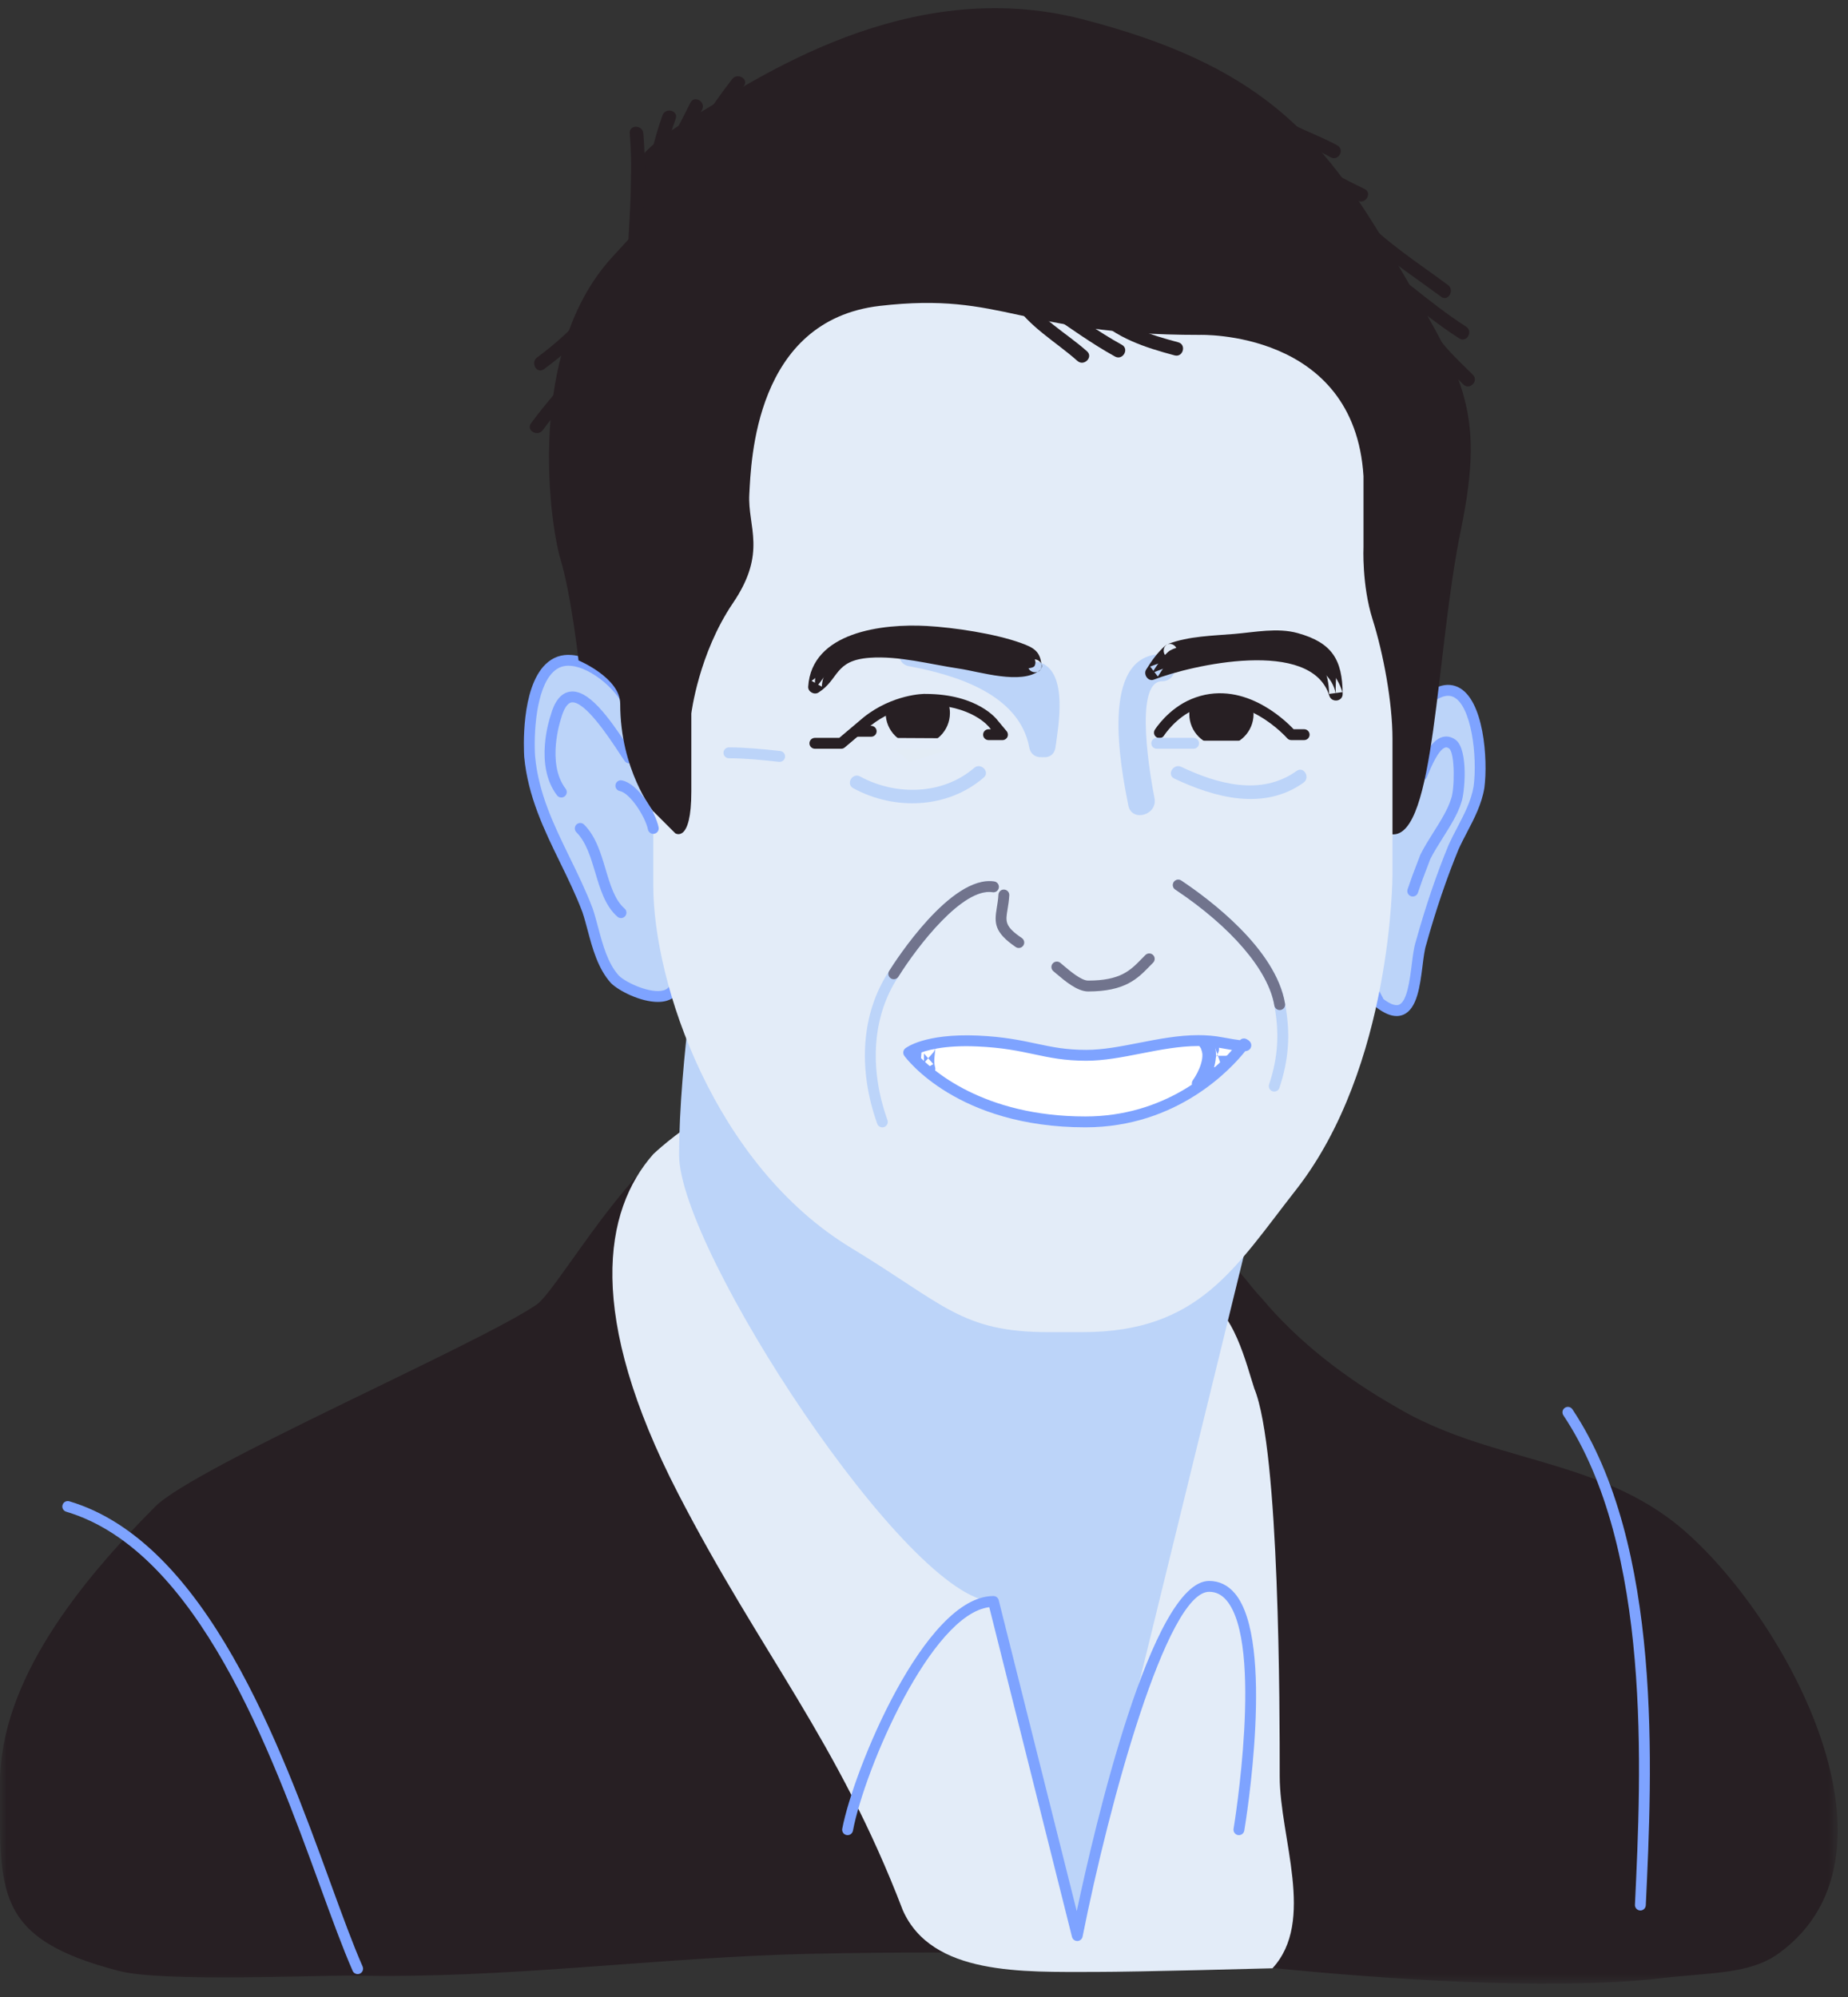<?xml version="1.0" encoding="UTF-8"?>
<svg width="136px" height="147px" viewBox="0 0 136 147" version="1.1" xmlns="http://www.w3.org/2000/svg" xmlns:xlink="http://www.w3.org/1999/xlink">
    <rect x="0" y="0" width="136" height="147" fill="#333333" stroke="none"/>
    <title>Illustration / Drew</title>
    <defs>
        <polygon id="path-1" points="0 0.09 135.241 0.09 135.241 63.2 0 63.2"></polygon>
    </defs>
    <g id="Illustration-/-Drew" stroke="none" stroke-width="1" fill="none" fill-rule="evenodd">
        <g id="Drew">
            <path d="M104.177,52.344 C108.31,47.676 109.243,54.876 108.843,57.944 C108.577,59.544 107.643,60.876 106.977,62.344 C106.043,64.611 105.243,67.011 104.577,69.411 C104.043,71.011 104.443,76.076 101.51,73.811 C101.51,73.811 99.477,70.076 99.777,69.976 C100.077,69.876 101.177,65.144 101.177,65.144" id="Fill-1" fill="#BCD4F9"></path>
            <path d="M102.781,74.786 C102.336,74.786 101.836,74.568 101.266,74.128 C101.222,74.094 101.186,74.051 101.159,74.002 C99.179,70.366 99.31,70.034 99.381,69.854 C99.406,69.791 99.454,69.728 99.512,69.678 C99.724,69.305 100.321,67.061 100.787,65.053 C100.837,64.838 101.051,64.703 101.267,64.754 C101.482,64.804 101.616,65.018 101.566,65.234 C100.782,68.611 100.399,69.729 100.164,70.122 C100.294,70.593 101.086,72.189 101.821,73.544 C102.182,73.813 102.65,74.082 102.962,73.951 C103.554,73.704 103.751,72.136 103.895,70.99 C103.977,70.333 104.055,69.711 104.198,69.284 C104.897,66.765 105.709,64.371 106.606,62.191 C106.812,61.738 107.034,61.311 107.258,60.885 C107.778,59.886 108.271,58.944 108.449,57.878 C108.736,55.669 108.287,51.902 106.948,51.293 C106.178,50.942 105.179,51.815 104.476,52.608 C104.33,52.775 104.078,52.791 103.911,52.642 C103.746,52.497 103.73,52.244 103.877,52.078 C105.16,50.63 106.305,50.122 107.279,50.565 C109.21,51.444 109.511,55.91 109.239,57.995 C109.039,59.202 108.494,60.245 107.966,61.255 C107.751,61.669 107.534,62.082 107.341,62.509 C106.462,64.646 105.659,67.009 104.962,69.518 C104.838,69.889 104.766,70.472 104.689,71.09 C104.502,72.578 104.29,74.265 103.269,74.69 C103.114,74.754 102.951,74.786 102.781,74.786" id="Fill-3" fill="#7EA3FF"></path>
            <path d="M104.635,57.053 C105.035,56.121 105.835,53.988 106.903,54.788 C107.569,55.321 107.435,58.253 107.169,58.921 C106.769,60.253 105.569,61.721 104.903,63.053 C104.503,64.121 104.369,64.388 103.969,65.588" id="Fill-5" fill="#BCD4F9"></path>
            <path d="M103.969,65.988 C103.927,65.988 103.885,65.981 103.843,65.968 C103.633,65.897 103.519,65.671 103.589,65.461 C103.867,64.631 104.017,64.241 104.215,63.733 C104.303,63.502 104.403,63.246 104.527,62.912 C104.811,62.342 105.159,61.789 105.496,61.254 C106.018,60.426 106.555,59.571 106.786,58.805 C107.059,58.118 107.081,55.442 106.652,55.1 C106.517,54.998 106.427,55.005 106.366,55.021 C105.87,55.155 105.342,56.407 105.087,57.01 L105.003,57.21 C104.916,57.414 104.681,57.507 104.478,57.421 C104.275,57.334 104.181,57.098 104.267,56.895 L104.351,56.7 C104.722,55.818 105.284,54.485 106.157,54.248 C106.39,54.186 106.749,54.172 107.143,54.468 C108.08,55.218 107.794,58.432 107.54,59.069 C107.291,59.906 106.723,60.807 106.173,61.679 C105.831,62.222 105.508,62.736 105.26,63.232 C105.151,63.531 105.051,63.789 104.96,64.022 C104.767,64.521 104.619,64.902 104.348,65.714 C104.292,65.881 104.136,65.988 103.969,65.988" id="Fill-7" fill="#7EA3FF"></path>
            <path d="M46.443,52.344 C46.043,50.744 43.777,48.744 42.043,48.611 C39.11,48.344 38.843,53.544 38.977,55.676 C39.377,59.944 41.777,63.144 43.243,67.011 C43.777,68.611 44.043,70.744 45.243,72.076 C46.043,72.876 49.377,74.344 49.777,72.344 L50.777,66.676 L49.577,58.795" id="Fill-9" fill="#BCD4F9"></path>
            <path d="M48.413,73.747 C47.131,73.747 45.527,72.926 44.961,72.359 C43.997,71.291 43.597,69.788 43.244,68.463 C43.121,68.001 43.001,67.551 42.863,67.138 C42.387,65.881 41.792,64.66 41.216,63.479 C40.054,61.096 38.852,58.631 38.578,55.715 C38.546,55.192 38.318,50.671 40.146,48.895 C40.681,48.375 41.33,48.144 42.079,48.212 C43.93,48.355 46.377,50.428 46.83,52.247 C46.885,52.461 46.754,52.678 46.54,52.731 C46.326,52.782 46.109,52.655 46.055,52.441 C45.683,50.955 43.53,49.126 42.013,49.01 C41.498,48.958 41.069,49.112 40.704,49.467 C39.426,50.711 39.276,54.056 39.376,55.651 C39.634,58.412 40.752,60.703 41.934,63.129 C42.518,64.326 43.122,65.564 43.617,66.868 C43.765,67.312 43.89,67.778 44.017,68.256 C44.363,69.555 44.721,70.898 45.54,71.808 C46.071,72.339 47.914,73.175 48.846,72.892 C49.146,72.801 49.318,72.601 49.385,72.265 L50.371,66.671 L49.182,58.855 C49.148,58.638 49.298,58.432 49.517,58.399 C49.736,58.364 49.938,58.516 49.972,58.735 L51.172,66.616 C51.178,66.659 51.178,66.703 51.17,66.746 L50.17,72.413 C50.043,73.052 49.665,73.479 49.078,73.658 C48.872,73.719 48.648,73.747 48.413,73.747" id="Fill-11" fill="#7EA3FF"></path>
            <path d="M46.302,55.788 C45.302,54.388 42.043,48.61 40.902,52.788 C40.902,52.788 39.719,56.212 41.311,58.3" id="Fill-13" fill="#BCD4F9"></path>
            <path d="M41.31,58.7 C41.19,58.7 41.07,58.646 40.993,58.542 C39.29,56.31 40.472,52.804 40.524,52.657 C40.809,51.61 41.286,51.015 41.932,50.912 C43.282,50.698 44.77,52.751 46.17,54.876 C46.351,55.15 46.506,55.384 46.627,55.554 C46.756,55.735 46.714,55.984 46.534,56.113 C46.354,56.241 46.104,56.198 45.976,56.02 C45.85,55.844 45.69,55.6 45.502,55.316 C44.76,54.188 43.015,51.568 42.058,51.701 C41.758,51.749 41.485,52.172 41.288,52.892 C41.269,52.95 40.188,56.168 41.628,58.057 C41.762,58.232 41.728,58.484 41.553,58.617 C41.48,58.673 41.394,58.7 41.31,58.7" id="Fill-15" fill="#7EA3FF"></path>
            <g id="Group-19" transform="translate(0, 82.808)">
                <mask id="mask-2" fill="white">
                    <use xlink:href="#path-1"></use>
                </mask>
                <g id="Clip-18"></g>
                <path d="M53.748,0.393 C48.877,-2.128 41.377,11.872 39.51,13.204 C35.244,16.139 14.365,25.144 11.431,28.077 C5.831,33.677 0.006,40.94 0.006,48.408 C0.006,56.408 -0.528,59.875 8.806,62.275 C12.006,63.075 22.711,62.603 25.911,62.603 C37.111,62.868 48.311,61.268 59.511,61.003 C72.578,60.736 80.844,61.003 93.911,62.068 C101.911,62.868 113.644,63.668 121.644,62.868 C125.911,62.336 128.722,62.568 130.948,60.939 C141.142,53.473 130.978,35.403 123.244,29.268 C117.111,24.468 109.378,24.736 102.711,20.736 C98.978,18.603 95.511,15.936 92.844,12.736 C91.778,11.668 90.978,10.068 89.644,9.803" id="Fill-17" fill="#271F23" mask="url(#mask-2)"></path>
            </g>
            <path d="M88.578,95.811 C90.711,96.076 91.778,100.611 92.311,102.211 C94.178,106.744 94.178,125.944 94.178,130.744 C94.178,135.276 96.844,141.411 93.644,144.876 C93.644,144.876 83.778,145.144 80.578,145.144 C75.244,145.144 68.578,145.411 66.444,140.611 C61.644,128.076 56.018,121.775 49.911,109.944 C43.11,96.767 44.413,89.103 48.077,84.951 C48.077,84.951 54.348,78.894 60.148,80.019" id="Fill-20" fill="#E3ECF8"></path>
            <path d="M92.339,89.144 L79.279,142.467 L73.111,117.876 C66.873,117.878 49.977,91.971 49.977,85.019 C49.977,78.067 51.577,68.411 51.577,68.411" id="Fill-22" fill="#BCD4F9"></path>
            <path d="M42.577,48.611 C42.577,48.611 42.043,43.811 41.243,41.144 C40.443,38.476 38.71,25.944 44.977,19.011 L46.443,17.411 L46.443,12.876 C46.443,12.876 46.444,11.278 50.977,8.611 C55.51,5.944 66.71,-1.922 79.643,1.411 C92.577,4.744 97.243,9.811 102.443,18.744 C107.643,27.676 109.376,29.944 107.51,39.011 C105.643,48.076 105.643,61.678 102.443,61.411 L100.577,60.138 C100.577,60.138 98.31,36.876 98.443,36.344 C98.577,35.811 96.577,30.476 96.177,30.076 C95.777,29.676 74.321,27.811 74.321,27.811 C74.321,27.811 62.177,27.276 61.777,27.676 C61.377,28.076 57.51,41.276 56.977,42.344 C56.443,43.411 52.843,52.211 52.843,52.211 L50.043,62.876 L48.043,59.676 C48.043,59.676 45.643,56.656 45.643,51.811 C45.643,49.891 42.577,48.611 42.577,48.611" id="Fill-24" fill="#271F23"></path>
            <path d="M88.268,24.65 C88.268,24.65 99.678,24.25 100.344,35.05 L100.344,40.25 C100.344,40.25 100.211,43.05 101.011,45.582 C101.811,48.115 102.477,51.718 102.477,54.382 L102.477,64.382 C102.477,64.382 102.477,78.515 95.373,87.582 C90.912,93.276 88.268,98.051 79.677,98.051 L77.144,98.051 C70.744,98.051 69.478,96 62.64,91.854 C52.56,85.744 48.077,72.382 48.077,65.182 L48.077,59.715 L49.694,61.333 C49.694,61.333 50.877,62.115 50.877,58.25 L50.877,52.515 C50.877,52.515 51.411,48.118 53.944,44.382 C56.477,40.65 55.011,38.782 55.144,36.382 C55.277,33.982 55.544,23.582 64.744,22.515 C73.944,21.45 74.992,24.65 88.268,24.65" id="Fill-26" fill="#E3ECF8"></path>
            <polyline id="Fill-28" fill="#271F23" points="89.619 77.411 88.235 79.965 91.544 76.838 88.499 76.331"></polyline>
            <path d="M88.235,80.065 C88.213,80.065 88.191,80.058 88.174,80.045 C88.135,80.015 88.123,79.96 88.147,79.917 L89.531,77.363 C89.557,77.315 89.618,77.297 89.667,77.322 C89.715,77.348 89.733,77.41 89.707,77.458 L88.62,79.463 L91.329,76.903 L88.483,76.429 C88.427,76.42 88.391,76.369 88.399,76.315 C88.409,76.26 88.459,76.223 88.515,76.232 L91.56,76.739 C91.598,76.745 91.628,76.772 91.639,76.808 C91.651,76.844 91.64,76.884 91.613,76.91 L88.303,80.038 C88.284,80.056 88.259,80.065 88.235,80.065" id="Fill-30" fill="#271F23"></path>
            <path d="M65.179,52.481 C65.179,52.012 69.503,51.119 69.652,51.409 C69.816,51.731 69.908,52.095 69.908,52.481 C69.908,53.788 68.85,54.845 67.543,54.845 C66.238,54.845 65.179,53.788 65.179,52.481" id="Fill-32" fill="#271F23"></path>
            <path d="M87.524,52.556 C87.524,52.379 87.528,52.221 87.539,52.074 C87.577,51.544 91.038,51.245 91.176,51.476 C91.391,51.833 92.253,52.112 92.253,52.556 C92.253,53.862 91.194,54.922 89.888,54.922 C88.583,54.922 87.524,53.862 87.524,52.556" id="Fill-34" fill="#271F23"></path>
            <path d="M61.91,55.111 L59.97,55.111 C59.75,55.111 59.57,54.931 59.57,54.711 C59.57,54.49 59.75,54.311 59.97,54.311 L61.764,54.311 L63.569,52.788 C65.706,51.091 68.007,51.064 68.094,51.076 C71.968,51.076 73.376,52.961 73.434,53.042 L74.084,53.821 C74.183,53.939 74.205,54.105 74.138,54.246 C74.073,54.387 73.931,54.476 73.777,54.476 L72.75,54.476 C72.529,54.476 72.35,54.297 72.35,54.076 C72.35,53.855 72.529,53.676 72.75,53.676 L72.923,53.676 L72.802,53.532 C72.775,53.496 71.528,51.876 68.094,51.876 C68.072,51.876 65.978,51.896 64.075,53.407 L62.168,55.016 C62.096,55.078 62.005,55.111 61.91,55.111" id="Fill-36" fill="#271F23"></path>
            <path d="M64.114,54.226 L63.087,54.226 C62.866,54.226 62.687,54.047 62.687,53.826 C62.687,53.605 62.866,53.426 63.087,53.426 L64.114,53.426 C64.334,53.426 64.514,53.605 64.514,53.826 C64.514,54.047 64.334,54.226 64.114,54.226" id="Fill-38" fill="#271F23"></path>
            <path d="M62.792,58.016 C65.823,59.668 69.737,59.532 72.396,57.231 C72.885,56.807 72.175,56.102 71.689,56.522 C69.379,58.522 65.91,58.578 63.296,57.152 C62.73,56.844 62.225,57.707 62.792,58.016" id="Fill-40" fill="#BCD4F9"></path>
            <path d="M86.424,57.308 C89.37,58.702 92.996,59.705 95.929,57.608 C96.448,57.236 95.95,56.368 95.424,56.744 C92.793,58.625 89.563,57.692 86.929,56.444 C86.349,56.171 85.841,57.032 86.424,57.308" id="Fill-42" fill="#BCD4F9"></path>
            <path d="M64.935,82.978 C64.77,82.978 64.616,82.876 64.558,82.712 C63.091,78.604 63.414,74.501 65.444,71.455 C65.892,70.738 69.978,64.395 73.173,64.881 C73.391,64.915 73.54,65.121 73.505,65.339 C73.471,65.558 73.266,65.706 73.048,65.671 C70.857,65.328 67.555,69.588 66.116,71.888 C64.22,74.731 63.93,78.575 65.311,82.444 C65.385,82.651 65.277,82.881 65.069,82.955 C65.024,82.971 64.979,82.978 64.935,82.978" id="Fill-44" fill="#BCD4F9"></path>
            <path d="M93.777,80.344 C93.734,80.344 93.693,80.338 93.65,80.323 C93.441,80.253 93.327,80.027 93.397,79.818 C94.05,77.859 94.168,76.071 93.784,74.018 C93.351,71.425 90.625,68.235 86.489,65.476 C86.304,65.355 86.255,65.105 86.378,64.922 C86.5,64.738 86.749,64.688 86.932,64.811 C89.005,66.195 93.898,69.844 94.571,73.878 C94.982,76.064 94.854,77.976 94.156,80.071 C94.1,80.238 93.944,80.344 93.777,80.344" id="Fill-46" fill="#BCD4F9"></path>
            <path d="M65.776,72.076 C65.704,72.076 65.63,72.058 65.564,72.015 C65.378,71.898 65.321,71.651 65.438,71.464 C65.893,70.736 69.978,64.394 73.173,64.881 C73.391,64.915 73.54,65.121 73.505,65.339 C73.471,65.558 73.266,65.706 73.048,65.671 C70.858,65.327 67.555,69.588 66.116,71.888 C66.04,72.01 65.91,72.076 65.776,72.076" id="Fill-48" fill="#71748D"></path>
            <path d="M94.176,74.344 C93.984,74.344 93.814,74.205 93.782,74.009 C93.351,71.425 90.625,68.235 86.489,65.476 C86.304,65.355 86.255,65.105 86.378,64.922 C86.5,64.738 86.749,64.688 86.932,64.811 C89.005,66.194 93.898,69.844 94.571,73.878 C94.607,74.095 94.46,74.302 94.242,74.338 C94.22,74.342 94.198,74.344 94.176,74.344" id="Fill-50" fill="#71748D"></path>
            <path d="M66.874,77.476 C66.874,77.476 68.131,76.456 71.931,76.623 C75.731,76.789 76.843,77.676 79.943,77.676 C83.043,77.676 86.543,76.111 89.89,76.744 C92.398,77.219 91.544,76.838 91.544,76.838 C91.544,76.838 87.577,82.576 79.877,82.576 C70.577,82.576 66.874,77.476 66.874,77.476" id="Fill-52" fill="#FFFFFF"></path>
            <path d="M67.494,77.589 C68.53,78.714 72.332,82.176 79.877,82.176 C85.722,82.176 89.345,78.793 90.668,77.288 C90.428,77.249 90.144,77.199 89.815,77.137 C89.304,77.039 88.772,76.993 88.191,76.993 C86.792,76.993 85.355,77.273 83.965,77.545 C82.565,77.818 81.244,78.076 79.944,78.076 C78.341,78.076 77.249,77.844 76.095,77.598 C74.951,77.355 73.768,77.105 71.913,77.023 C69.436,76.913 68.085,77.326 67.494,77.589 M79.877,82.976 C70.48,82.976 66.706,77.926 66.549,77.711 C66.425,77.539 66.456,77.3 66.621,77.166 C66.674,77.123 68.02,76.058 71.948,76.223 C73.87,76.307 75.14,76.578 76.261,76.816 C77.422,77.063 78.425,77.276 79.944,77.276 C81.166,77.276 82.451,77.026 83.812,76.76 C85.24,76.481 86.715,76.193 88.191,76.193 C88.823,76.193 89.403,76.244 89.964,76.351 C90.621,76.474 91.016,76.534 91.254,76.562 C91.369,76.441 91.551,76.402 91.707,76.472 C92.094,76.644 92.104,76.896 92.076,77.031 C92.049,77.149 91.958,77.342 91.637,77.376 C90.653,78.61 86.692,82.976 79.877,82.976" id="Fill-54" fill="#7EA3FF"></path>
            <path d="M80.077,72.976 C79.281,72.976 78.382,72.215 77.726,71.658 L77.521,71.484 C77.351,71.342 77.327,71.09 77.469,70.921 C77.61,70.751 77.862,70.727 78.033,70.869 L78.243,71.047 C78.741,71.469 79.574,72.176 80.077,72.176 C82.459,72.176 83.186,71.429 84.028,70.564 L84.294,70.294 C84.45,70.138 84.703,70.138 84.86,70.294 C85.016,70.45 85.016,70.703 84.86,70.859 L84.602,71.122 C83.714,72.034 82.796,72.976 80.077,72.976" id="Fill-56" fill="#71748D"></path>
            <path d="M74.976,69.776 C74.898,69.776 74.82,69.755 74.751,69.707 C73.148,68.61 73.174,67.923 73.359,66.803 C73.404,66.531 73.456,66.221 73.478,65.853 C73.491,65.632 73.68,65.458 73.9,65.478 C74.121,65.49 74.289,65.679 74.276,65.899 C74.252,66.305 74.197,66.639 74.149,66.934 C73.998,67.844 73.942,68.184 75.202,69.046 C75.385,69.171 75.431,69.421 75.306,69.602 C75.229,69.715 75.104,69.776 74.976,69.776" id="Fill-58" fill="#71748D"></path>
            <path d="M75.672,50.54 C75.945,50.662 75.533,50.264 75.712,50.571 C75.79,50.704 75.806,50.923 75.835,51.072 C75.927,51.553 75.899,52.075 75.889,52.562 C75.879,53.045 75.842,53.528 75.795,54.008 C75.783,54.143 75.686,54.908 75.746,54.478 C75.569,55.739 77.496,56.282 77.675,55.009 C77.899,53.405 78.578,49.664 76.682,48.813 C75.515,48.289 74.497,50.012 75.672,50.54" id="Fill-60" fill="#BCD4F9"></path>
            <path d="M85.51,48.144 C80.851,48.175 82.499,56.551 83.034,59.276 C83.282,60.541 85.21,60.004 84.962,58.745 C84.706,57.438 83.381,50.159 85.51,50.144 C86.799,50.135 86.8,48.135 85.51,48.144" id="Fill-62" fill="#BCD4F9"></path>
            <path d="M86.11,47.876 C86.71,47.544 87.378,47.544 88.044,47.476 C89.91,47.211 91.778,47.076 93.644,46.944 C94.91,46.811 97.178,47.344 97.978,48.611 C98.511,49.544 98.244,50.011 98.31,51.076 C97.778,48.411 94.11,48.211 91.91,48.276 C89.378,48.344 87.11,48.544 84.778,49.544 C84.778,49.544 85.578,48.211 86.11,47.876" id="Fill-64" fill="#271F23"></path>
            <path d="M86.243,48.358 C88.186,47.616 90.642,47.668 92.71,47.51 C95.476,47.302 97.788,47.906 97.81,51.076 C98.138,51.032 98.465,50.988 98.793,50.944 C97.222,45.849 88.147,47.702 84.645,49.062 C84.833,49.306 85.021,49.551 85.209,49.796 C85.566,49.218 85.952,48.679 86.463,48.231 C86.949,47.803 86.238,47.099 85.757,47.522 C85.179,48.031 84.75,48.64 84.346,49.291 C84.129,49.642 84.492,50.188 84.91,50.026 C87.668,48.954 96.509,46.932 97.828,51.209 C97.993,51.742 98.814,51.652 98.81,51.076 C98.793,48.551 98.032,47.302 95.494,46.597 C94.014,46.186 92.334,46.535 90.844,46.66 C89.26,46.794 87.475,46.822 85.978,47.394 C85.382,47.622 85.639,48.589 86.243,48.358" id="Fill-66" fill="#271F23"></path>
            <polygon id="Fill-68" fill="#E3ECF5" points="69.377 54.711 65.823 54.711 64.677 54.711 66.874 56.527 69.726 55.619 70.677 54.744"></polygon>
            <path d="M65.789,55.111 L66.961,56.079 L69.521,55.264 L69.679,55.119 L69.367,55.111 L65.789,55.111 Z M66.873,56.927 C66.781,56.927 66.692,56.895 66.619,56.835 L64.422,55.019 C64.292,54.911 64.243,54.734 64.301,54.575 C64.357,54.416 64.508,54.311 64.677,54.311 L70.687,54.344 C70.849,54.347 70.994,54.451 71.051,54.603 C71.108,54.755 71.068,54.927 70.948,55.038 L69.998,55.913 C69.955,55.952 69.904,55.982 69.848,55.999 L66.995,56.907 C66.955,56.921 66.914,56.927 66.873,56.927 L66.873,56.927 Z" id="Fill-70" fill="#E3ECF8"></path>
            <polyline id="Fill-72" fill="#E3ECF8" points="88.039 54.922 92.338 54.922 91.549 56.138 89.477 55.83 88.426 56.138"></polyline>
            <path d="M88.427,56.538 C88.253,56.538 88.094,56.424 88.043,56.25 C87.98,56.038 88.102,55.816 88.314,55.755 L89.364,55.446 C89.419,55.429 89.478,55.424 89.536,55.434 L91.353,55.704 L91.602,55.321 L88.04,55.321 C87.818,55.321 87.64,55.143 87.64,54.921 C87.64,54.701 87.818,54.521 88.04,54.521 L92.339,54.521 C92.484,54.521 92.62,54.602 92.69,54.731 C92.76,54.86 92.753,55.018 92.674,55.14 L91.884,56.355 C91.799,56.488 91.644,56.557 91.49,56.532 L89.505,56.238 L88.54,56.521 C88.502,56.532 88.464,56.538 88.427,56.538" id="Fill-74" fill="#E3ECF8"></path>
            <path d="M46.343,9.811 C46.584,12.655 46.358,15.499 46.21,18.344 C46.177,18.988 47.177,18.985 47.21,18.344 C47.358,15.499 47.584,12.655 47.343,9.811 C47.29,9.173 46.289,9.167 46.343,9.811" id="Fill-76" fill="#271F23"></path>
            <path d="M48.259,13.809 C48.796,12.132 49.115,10.398 49.725,8.744 C49.948,8.138 48.982,7.878 48.761,8.478 C48.151,10.132 47.832,11.867 47.295,13.544 C47.097,14.159 48.063,14.421 48.259,13.809" id="Fill-78" fill="#271F23"></path>
            <path d="M49.542,12.063 C50.314,10.762 50.998,9.415 51.674,8.063 C51.962,7.488 51.099,6.981 50.811,7.558 C50.134,8.911 49.45,10.257 48.678,11.558 C48.349,12.114 49.214,12.617 49.542,12.063" id="Fill-80" fill="#271F23"></path>
            <path d="M99.556,16.697 C101.485,18.705 103.834,20.192 106.057,21.843 C106.575,22.228 107.073,21.359 106.562,20.979 C104.406,19.379 102.133,17.938 100.263,15.989 C99.816,15.525 99.109,16.232 99.556,16.697" id="Fill-82" fill="#271F23"></path>
            <path d="M103.156,21.765 C104.531,22.862 105.91,23.954 107.391,24.909 C107.935,25.258 108.436,24.393 107.896,24.045 C106.486,23.136 105.172,22.103 103.863,21.057 C103.365,20.659 102.652,21.361 103.156,21.765" id="Fill-84" fill="#271F23"></path>
            <path d="M104.545,24.729 C105.391,26.092 106.562,27.175 107.69,28.297 C108.147,28.752 108.854,28.045 108.396,27.589 C107.33,26.529 106.208,25.513 105.408,24.225 C105.069,23.678 104.204,24.179 104.545,24.729" id="Fill-86" fill="#271F23"></path>
            <path d="M52.074,10.196 C52.888,8.854 53.783,7.571 54.742,6.329 C55.136,5.818 54.266,5.321 53.878,5.825 C52.92,7.065 52.025,8.349 51.211,9.691 C50.876,10.245 51.741,10.746 52.074,10.196" id="Fill-88" fill="#271F23"></path>
            <path d="M43.423,22.658 C42.292,24.044 40.963,25.251 39.524,26.311 C39.011,26.691 39.508,27.558 40.029,27.175 C41.538,26.063 42.943,24.819 44.13,23.365 C44.534,22.87 43.831,22.158 43.423,22.658" id="Fill-90" fill="#271F23"></path>
            <path d="M42.756,26.79 C41.481,28.206 40.209,29.623 39.078,31.158 C38.696,31.678 39.564,32.176 39.941,31.663 C41.022,30.198 42.246,28.848 43.464,27.498 C43.894,27.019 43.189,26.31 42.756,26.79" id="Fill-92" fill="#271F23"></path>
            <path d="M93.258,9.175 C94.665,10.244 96.396,10.718 97.924,11.575 C98.487,11.891 98.991,11.027 98.429,10.711 C96.901,9.855 95.17,9.381 93.763,8.311 C93.248,7.922 92.751,8.791 93.258,9.175" id="Fill-94" fill="#271F23"></path>
            <path d="M96.623,12.831 C97.621,13.655 98.772,14.203 99.924,14.776 C100.5,15.061 101.006,14.198 100.429,13.912 C99.362,13.381 98.255,12.888 97.33,12.122 C96.837,11.715 96.126,12.418 96.623,12.831" id="Fill-96" fill="#271F23"></path>
            <path d="M74.545,22.196 C75.699,24.048 77.693,25.145 79.29,26.565 C79.77,26.991 80.479,26.286 79.996,25.857 C78.478,24.506 76.505,23.451 75.408,21.691 C75.068,21.145 74.202,21.646 74.545,22.196" id="Fill-98" fill="#271F23"></path>
            <path d="M77.124,23.043 C78.753,24.135 80.336,25.295 82.058,26.243 C82.623,26.555 83.128,25.69 82.563,25.379 C80.841,24.431 79.258,23.271 77.629,22.179 C77.092,21.819 76.592,22.686 77.124,23.043" id="Fill-100" fill="#271F23"></path>
            <path d="M80.489,23.231 C82.095,24.881 84.274,25.577 86.444,26.158 C87.068,26.326 87.332,25.361 86.709,25.194 C84.707,24.657 82.68,24.049 81.196,22.522 C80.746,22.06 80.04,22.768 80.489,23.231" id="Fill-102" fill="#271F23"></path>
            <path d="M95.977,54.475 L95.027,54.475 C94.91,54.475 94.8,54.425 94.725,54.336 C94.693,54.301 91.522,50.716 87.978,52.195 C86.518,52.808 85.673,54.126 85.665,54.14 C85.547,54.328 85.299,54.384 85.114,54.264 C84.926,54.147 84.87,53.9 84.989,53.713 C85.027,53.65 85.979,52.165 87.67,51.458 C91.366,49.912 94.533,52.963 95.203,53.675 L95.977,53.675 C96.198,53.675 96.377,53.855 96.377,54.075 C96.377,54.296 96.198,54.475 95.977,54.475" id="Fill-104" fill="#271F23"></path>
            <line x1="87.839" y1="54.711" x2="85.126" y2="54.711" id="Fill-106" fill="#E3ECF8"></line>
            <path d="M87.839,55.111 L85.126,55.111 C84.906,55.111 84.726,54.931 84.726,54.711 C84.726,54.49 84.906,54.311 85.126,54.311 L87.839,54.311 C88.06,54.311 88.239,54.49 88.239,54.711 C88.239,54.931 88.06,55.111 87.839,55.111" id="Fill-108" fill="#BCD4F9"></path>
            <path d="M66.91,49.041 C70.327,49.676 75.01,51.088 75.746,55.009 C75.984,56.276 77.911,55.738 77.674,54.478 C76.802,49.832 71.553,47.876 67.442,47.112 C66.182,46.878 65.644,48.805 66.91,49.041" id="Fill-110" fill="#BCD4F9"></path>
            <path d="M73.67,49.984 C74.456,50.789 75.14,51.71 75.177,52.876 C75.218,54.163 77.218,54.167 77.177,52.876 C77.123,51.165 76.253,49.766 75.084,48.569 C74.181,47.646 72.767,49.061 73.67,49.984" id="Fill-112" fill="#BCD4F9"></path>
            <path d="M76.147,49 C76.414,48.4 75.643,47.934 74.977,47.801 C73.51,47.534 70.578,47.144 69.11,46.744 C67.378,46.276 65.244,46.611 63.51,47.144 C61.644,47.676 59.845,48.211 59.978,50.544 C60.378,50.544 61.11,48.611 62.444,48.144 C63.977,47.611 66.718,48.147 68.303,48.373 C71.184,48.785 75.881,49.6 76.147,49" id="Fill-114" fill="#271F23"></path>
            <path d="M76.647,49 C76.575,47.942 76.084,47.668 75.11,47.319 C73.218,46.641 70.231,46.188 68.214,46.075 C64.942,45.891 59.73,46.515 59.478,50.544 C59.454,50.918 59.921,51.172 60.23,50.976 C61.773,49.996 61.385,48.606 63.998,48.416 C66.144,48.26 68.451,48.896 70.574,49.212 C72.126,49.443 75.138,50.419 76.5,49.354 C77.008,48.956 76.295,48.254 75.794,48.646 C74.962,49.298 71.649,48.364 70.839,48.248 C69.465,48.049 68.094,47.812 66.717,47.636 C65.214,47.444 63.794,47.319 62.311,47.661 C60.994,47.964 60.726,49.478 59.726,50.112 C59.976,50.256 60.227,50.4 60.478,50.544 C60.694,47.091 66.608,46.778 68.978,47.225 C69.92,47.404 75.568,47.838 75.647,49 C75.69,49.64 76.69,49.644 76.647,49" id="Fill-116" fill="#271F23"></path>
            <path d="M79.279,142.868 C79.096,142.868 78.935,142.743 78.891,142.564 L72.803,118.296 C68.54,118.824 63.654,130.112 62.77,134.751 C62.728,134.968 62.519,135.109 62.302,135.069 C62.085,135.028 61.942,134.818 61.984,134.601 C62.796,130.339 68.034,117.476 73.11,117.476 C73.294,117.476 73.454,117.601 73.498,117.779 L79.241,140.671 C80.535,134.572 84.755,116.365 88.982,116.365 C89.725,116.365 90.362,116.672 90.874,117.278 C93.863,120.81 91.666,134.176 91.571,134.743 C91.534,134.96 91.326,135.106 91.11,135.071 C90.893,135.034 90.746,134.828 90.782,134.61 C90.805,134.475 93.015,121.046 90.263,117.795 C89.905,117.372 89.486,117.165 88.982,117.165 C85.871,117.165 81.62,132.732 79.671,142.545 C79.634,142.728 79.476,142.862 79.289,142.868 L79.279,142.868 Z" id="Fill-118" fill="#7EA3FF"></path>
            <path d="M26.32,145.304 C26.166,145.304 26.019,145.216 25.953,145.065 C25.224,143.403 24.448,141.275 23.549,138.808 C19.971,128.988 14.565,114.15 4.872,111.269 C4.661,111.206 4.539,110.984 4.603,110.772 C4.666,110.56 4.885,110.442 5.101,110.502 C15.178,113.497 20.669,128.564 24.301,138.535 C25.195,140.987 25.966,143.104 26.686,144.744 C26.774,144.946 26.682,145.182 26.481,145.271 C26.429,145.294 26.373,145.304 26.32,145.304" id="Fill-120" fill="#7EA3FF"></path>
            <path d="M120.72,140.621 C120.713,140.621 120.707,140.621 120.701,140.619 C120.48,140.609 120.309,140.422 120.32,140.202 C120.787,130.382 121.569,113.948 115.053,104.174 C114.931,103.991 114.98,103.742 115.165,103.621 C115.348,103.497 115.597,103.547 115.719,103.731 C122.381,113.725 121.591,130.322 121.119,140.238 C121.109,140.453 120.933,140.621 120.72,140.621" id="Fill-122" fill="#7EA3FF"></path>
            <path d="M48.077,60.975 C47.877,59.975 46.69,58.032 45.69,57.832" id="Fill-124" fill="#BCD4F9"></path>
            <path d="M48.076,61.375 C47.89,61.375 47.722,61.244 47.685,61.053 C47.504,60.152 46.39,58.381 45.611,58.224 C45.394,58.182 45.254,57.971 45.298,57.755 C45.341,57.538 45.552,57.396 45.768,57.441 C46.998,57.687 48.256,59.829 48.469,60.896 C48.512,61.113 48.371,61.325 48.155,61.368 C48.128,61.372 48.102,61.375 48.076,61.375" id="Fill-126" fill="#7EA3FF"></path>
            <path d="M42.702,60.975 C44.302,62.575 44.102,65.775 45.702,67.175" id="Fill-128" fill="#BCD4F9"></path>
            <path d="M45.702,67.575 C45.608,67.575 45.515,67.542 45.439,67.476 C44.541,66.692 44.167,65.434 43.805,64.219 C43.476,63.116 43.137,61.976 42.419,61.258 C42.263,61.101 42.263,60.848 42.419,60.692 C42.575,60.536 42.828,60.536 42.985,60.692 C43.846,61.553 44.215,62.792 44.571,63.992 C44.916,65.148 45.242,66.241 45.965,66.875 C46.131,67.02 46.148,67.272 46.003,67.438 C45.923,67.528 45.813,67.575 45.702,67.575" id="Fill-130" fill="#7EA3FF"></path>
            <path d="M67.833,77.111 C67.821,77.671 67.684,78.259 67.851,78.809 C68.129,78.647 68.408,78.485 68.686,78.323 C68.456,78.061 68.227,77.801 67.996,77.539 L67.996,78.247 C68.227,77.987 68.456,77.726 68.686,77.464 C69.111,76.983 68.407,76.272 67.979,76.758 C67.75,77.018 67.519,77.279 67.289,77.539 C67.1,77.755 67.1,78.032 67.289,78.247 C67.519,78.508 67.75,78.769 67.979,79.031 C68.314,79.41 68.955,79.01 68.815,78.544 C68.68,78.095 68.823,77.571 68.833,77.111 C68.847,76.465 67.847,76.467 67.833,77.111" id="Fill-132" fill="#7EA3FF"></path>
            <path d="M88.311,77.063 C88.79,77.689 88.198,78.935 87.802,79.485 C87.426,80.01 88.294,80.508 88.666,79.989 C89.265,79.157 89.881,77.482 89.174,76.558 C88.789,76.054 87.92,76.551 88.311,77.063" id="Fill-134" fill="#7EA3FF"></path>
            <path d="M57.377,56.076 C57.362,56.076 57.348,56.075 57.332,56.075 C56.097,55.938 54.795,55.811 53.643,55.811 C53.422,55.811 53.243,55.631 53.243,55.411 C53.243,55.19 53.422,55.011 53.643,55.011 C54.834,55.011 56.162,55.139 57.421,55.279 C57.64,55.303 57.798,55.501 57.774,55.721 C57.752,55.925 57.578,56.076 57.377,56.076" id="Fill-136" fill="#BCD4F9"></path>
            <path d="M90.21,76.711 L88.926,76.711 C88.617,76.711 88.336,77.032 88.444,77.344 C88.623,77.86 88.802,78.378 88.982,78.895 C89.122,79.301 89.66,79.399 89.894,79.015 C90.211,78.499 90.765,77.855 90.71,77.211 C90.656,76.573 89.655,76.567 89.71,77.211 C89.728,77.427 89.556,77.659 89.454,77.836 C89.321,78.066 89.17,78.284 89.031,78.51 L89.946,78.629 C89.766,78.112 89.587,77.595 89.408,77.078 C89.247,77.289 89.086,77.499 88.926,77.711 L90.21,77.711 C90.855,77.711 90.855,76.711 90.21,76.711" id="Fill-163" fill="#7EA3FF"></path>
        </g>
    </g>
</svg>